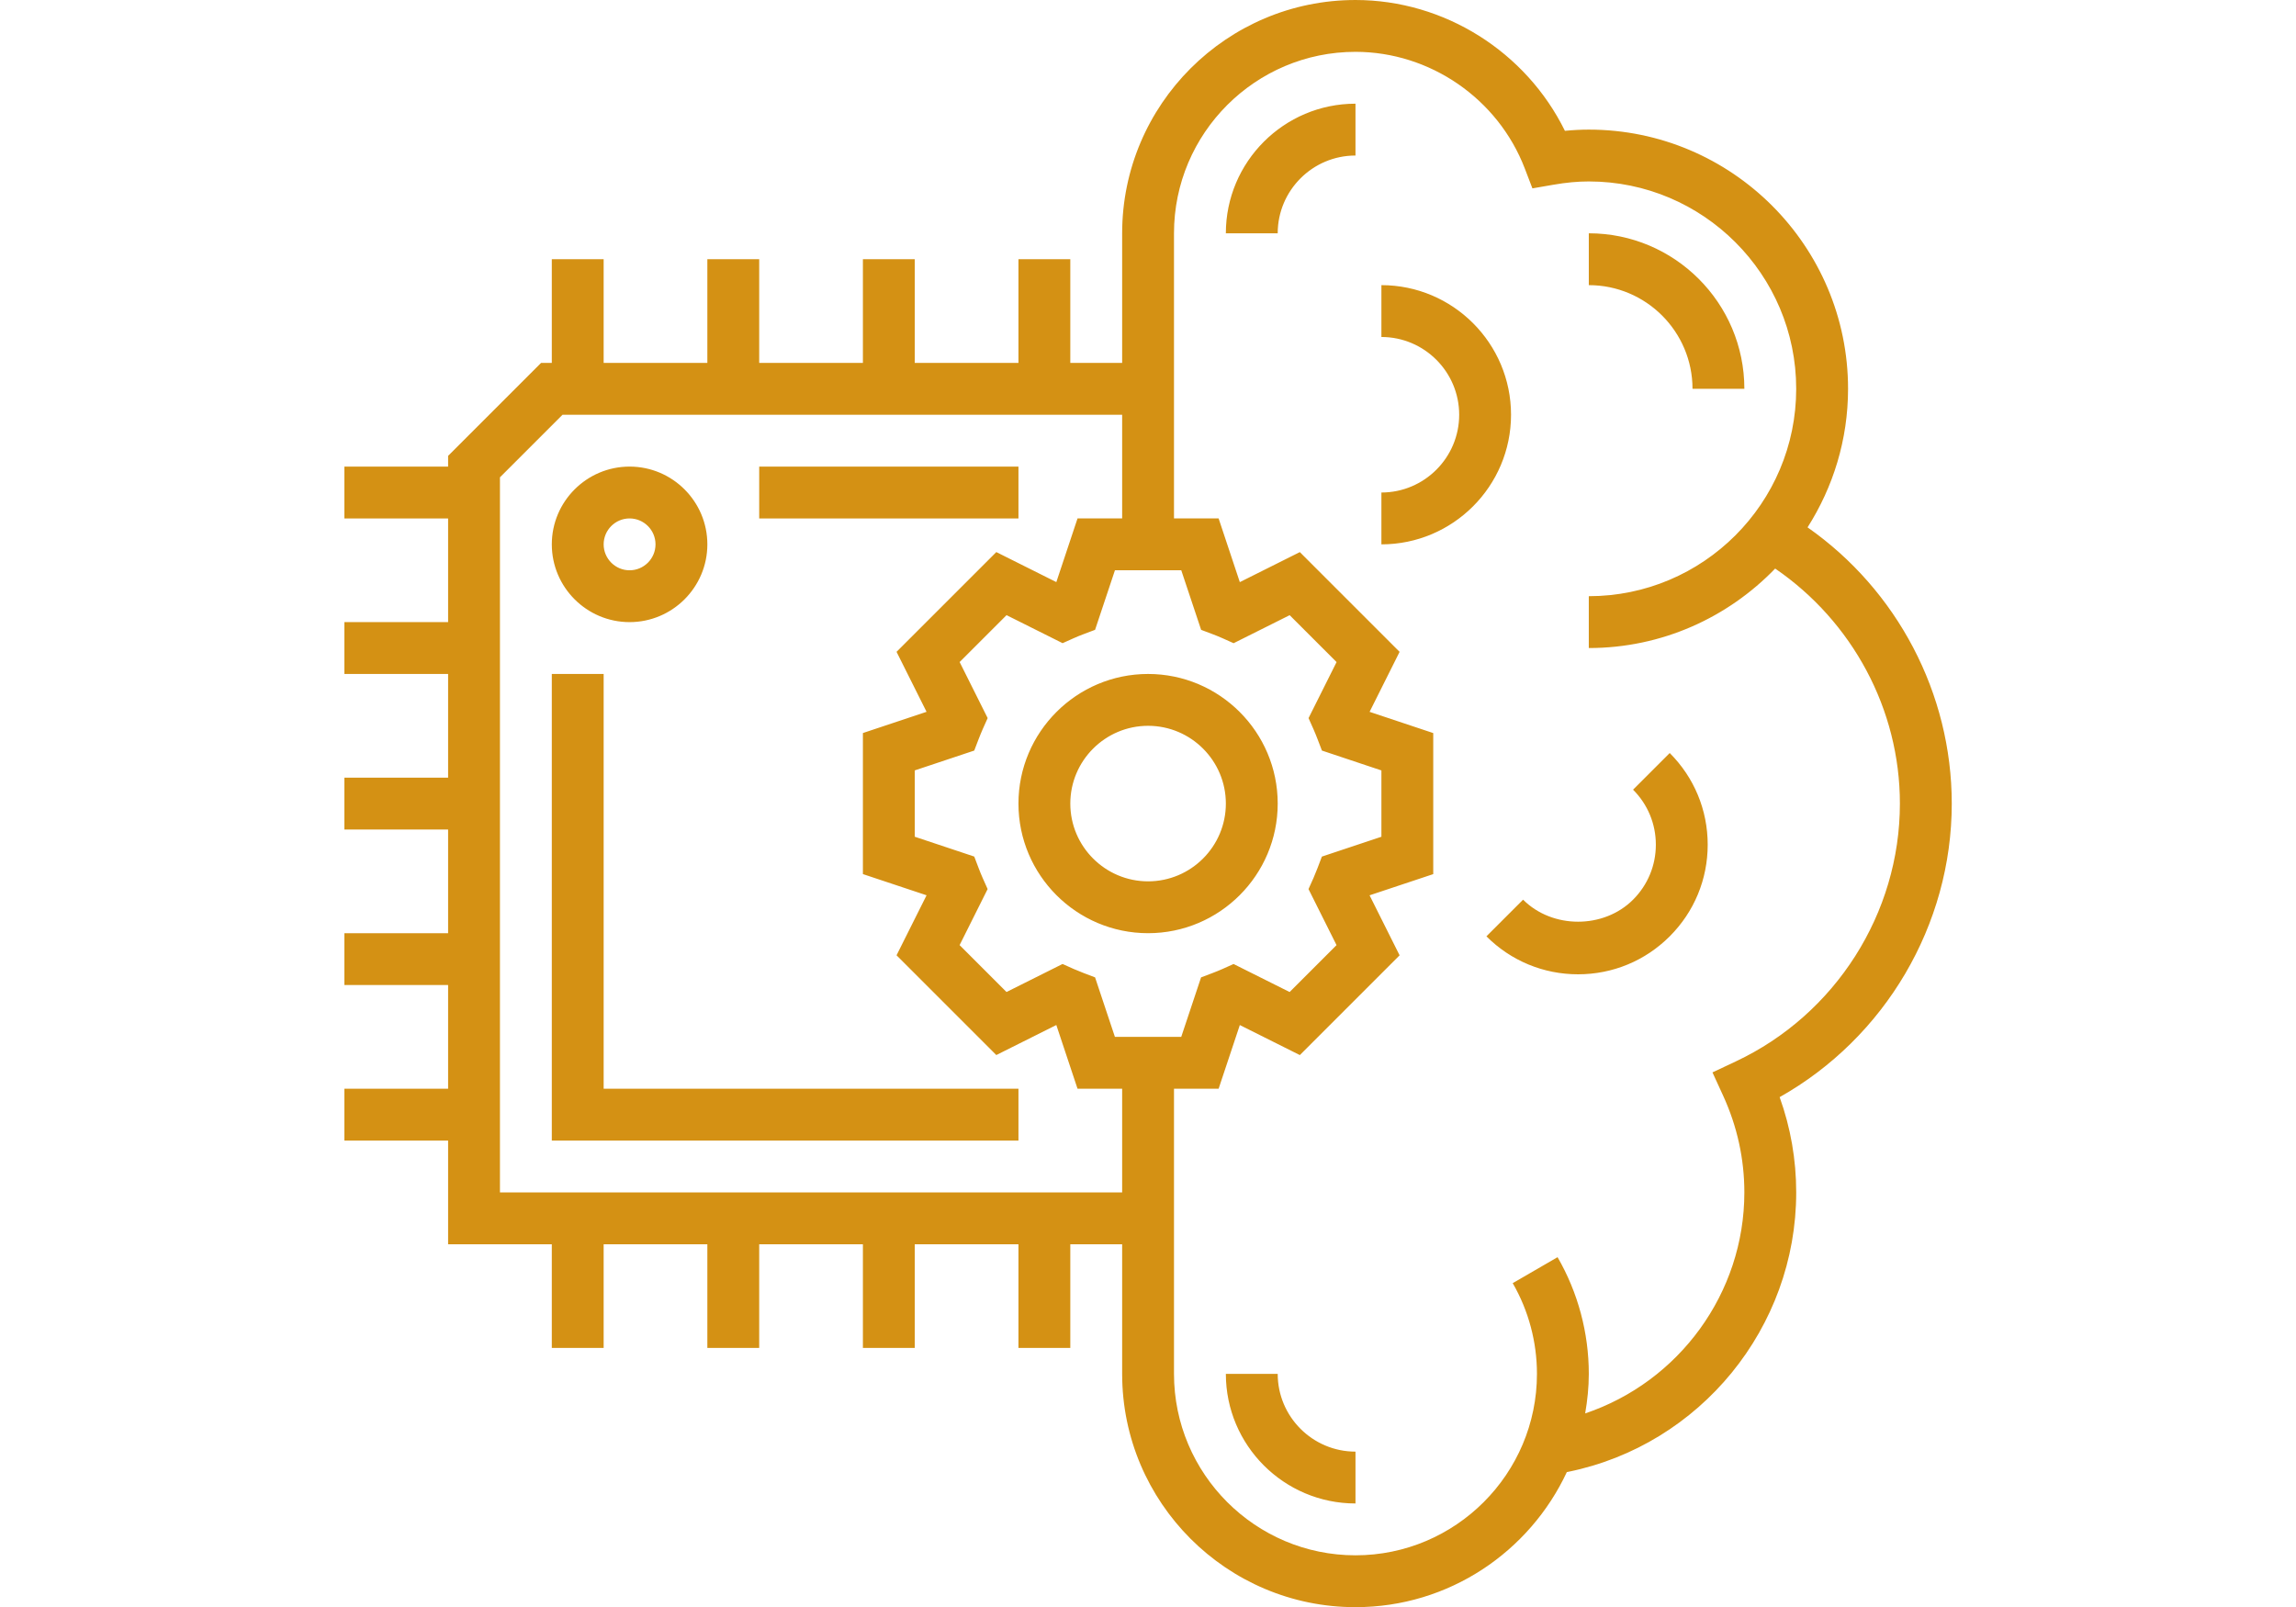<?xml version="1.0" encoding="utf-8"?>
<svg id="master-artboard" viewBox="0 0 1400 980" version="1.1" xmlns="http://www.w3.org/2000/svg" x="0px" y="0px" style="enable-background:new 0 0 1400 980;" width="1400px" height="980px"><g transform="matrix(1.976, 0, 0, 1.976, 210, -2.842170943040401e-14)"><linearGradient id="a" gradientUnits="userSpaceOnUse" x1="248" x2="248" y1="496" y2="0"><stop offset="0" stop-color="#9f2fff"/><stop offset="1" stop-color="#0bb1d3"/></linearGradient><path d="m451.504 162.754c7.871-12.387 12.496-27.027 12.496-42.754 0-44.113-35.887-80-80-80-2.406 0-4.848.129-7.375.375-11.984-24.383-37.191-40.375-64.625-40.375-39.703 0-72 32.305-72 72v40h-16v-32h-16v32h-32v-32h-16v32h-32v-32h-16v32h-32v-32h-16v32h-3.312l-28.688 28.688v3.312h-32v16h32v32h-32v16h32v32h-32v16h32v32h-32v16h32v32h-32v16h32v32h32v32h16v-32h32v32h16v-32h32v32h16v-32h32v32h16v-32h16v40c0 39.703 32.297 72 72 72 28.863 0 53.734-17.105 65.215-41.68l.387-.082c40.789-8.285 70.398-44.551 70.398-86.238 0-10.078-1.711-19.945-5.113-29.406 32.504-18.305 53.113-53.082 53.113-90.594 0-34.023-16.863-65.902-44.496-85.246zm-152.449 62.324c.449 1 .84 2.012 1.242 3.035l1.352 3.527 18.352 6.129v20.469l-18.367 6.121-1.344 3.543c-.395 1.035-.801 2.035-1.234 3.027l-1.551 3.461 8.648 17.297-14.473 14.473-17.297-8.648-3.461 1.551c-.992.441-1.992.84-3.027 1.234l-3.543 1.344-6.121 18.359h-20.469l-6.121-18.367-3.543-1.344c-1.035-.395-2.035-.801-3.027-1.234l-3.461-1.551-17.297 8.648-14.473-14.473 8.648-17.297-1.551-3.461c-.441-.992-.84-1.992-1.234-3.027l-1.344-3.543-18.359-6.121v-20.469l18.352-6.121 1.352-3.527c.402-1.023.801-2.043 1.242-3.035l1.551-3.461-8.648-17.297 14.473-14.473 17.297 8.648 3.461-1.551c.984-.441 1.984-.84 3-1.227l3.562-1.344 6.129-18.375h20.469l6.129 18.383 3.562 1.344c1.016.387 2.016.785 3 1.227l3.461 1.551 17.297-8.648 14.473 14.473-8.648 17.297zm-251.055 142.922v-220.688l19.312-19.312h172.688v32h-13.77l-6.543 19.648-18.52-9.266-30.785 30.785 9.258 18.512-19.641 6.551v43.531l19.648 6.543-9.266 18.52 30.785 30.785 18.52-9.266 6.543 19.656h13.77v32zm381.328-40.406-7.168 3.367 3.297 7.199c4.344 9.488 6.543 19.527 6.543 29.84 0 31.113-20.184 58.473-49.121 68.207.688-3.977 1.121-8.039 1.121-12.207 0-12.656-3.336-25.105-9.641-36.008l-13.84 8.016c4.895 8.473 7.48 18.152 7.48 27.992 0 30.871-25.129 56-56 56s-56-25.129-56-56v-88h13.77l6.543-19.648 18.52 9.266 30.785-30.785-9.266-18.52 19.648-6.543v-43.531l-19.641-6.551 9.258-18.512-30.785-30.785-18.52 9.266-6.543-19.656h-13.77v-88c0-30.879 25.129-56 56-56 22.992 0 43.992 14.465 52.246 35.992l2.355 6.145 6.477-1.121c3.93-.688 7.496-1.016 10.922-1.016 35.289 0 64 28.711 64 64s-28.711 64-64 64v16c22.574 0 42.953-9.441 57.512-24.527 23.824 16.32 38.488 43.438 38.488 72.527 0 33.879-19.887 65.129-50.672 79.594zm-117.328-295.594v16c-13.23 0-24 10.77-24 24h-16c0-22.055 17.945-40 40-40zm72 56v-16c26.473 0 48 21.527 48 48h-16c0-17.648-14.352-32-32-32zm24.969 144.398c7.551 7.555 11.719 17.602 11.719 28.289s-4.168 20.738-11.719 28.281c-7.543 7.551-17.594 11.719-28.281 11.719s-20.734-4.168-28.281-11.719l11.312-11.312c9.066 9.062 24.875 9.062 33.938 0 4.527-4.527 7.031-10.551 7.031-16.969 0-6.406-2.496-12.441-7.031-16.977zm-96.969 215.602v16c-22.055 0-40-17.945-40-40h16c0 13.23 10.77 24 24 24zm48-320c0 22.055-17.945 40-40 40v-16c13.23 0 24-10.77 24-24s-10.77-24-24-24v-16c22.055 0 40 17.945 40 40zm-112 80c-22.055 0-40 17.945-40 40s17.945 40 40 40 40-17.945 40-40-17.945-40-40-40zm0 64c-13.23 0-24-10.77-24-24s10.77-24 24-24 24 10.77 24 24-10.77 24-24 24zm-40-112h-80v-16h80zm-128 176h128v16h-144v-144h16zm8-144c13.23 0 24-10.77 24-24s-10.77-24-24-24-24 10.77-24 24 10.77 24 24 24zm0-32c4.414 0 8 3.594 8 8s-3.586 8-8 8-8-3.594-8-8 3.586-8 8-8zm0 0" fill="url(#a)" style="fill: rgb(212, 145, 20);"/></g></svg>